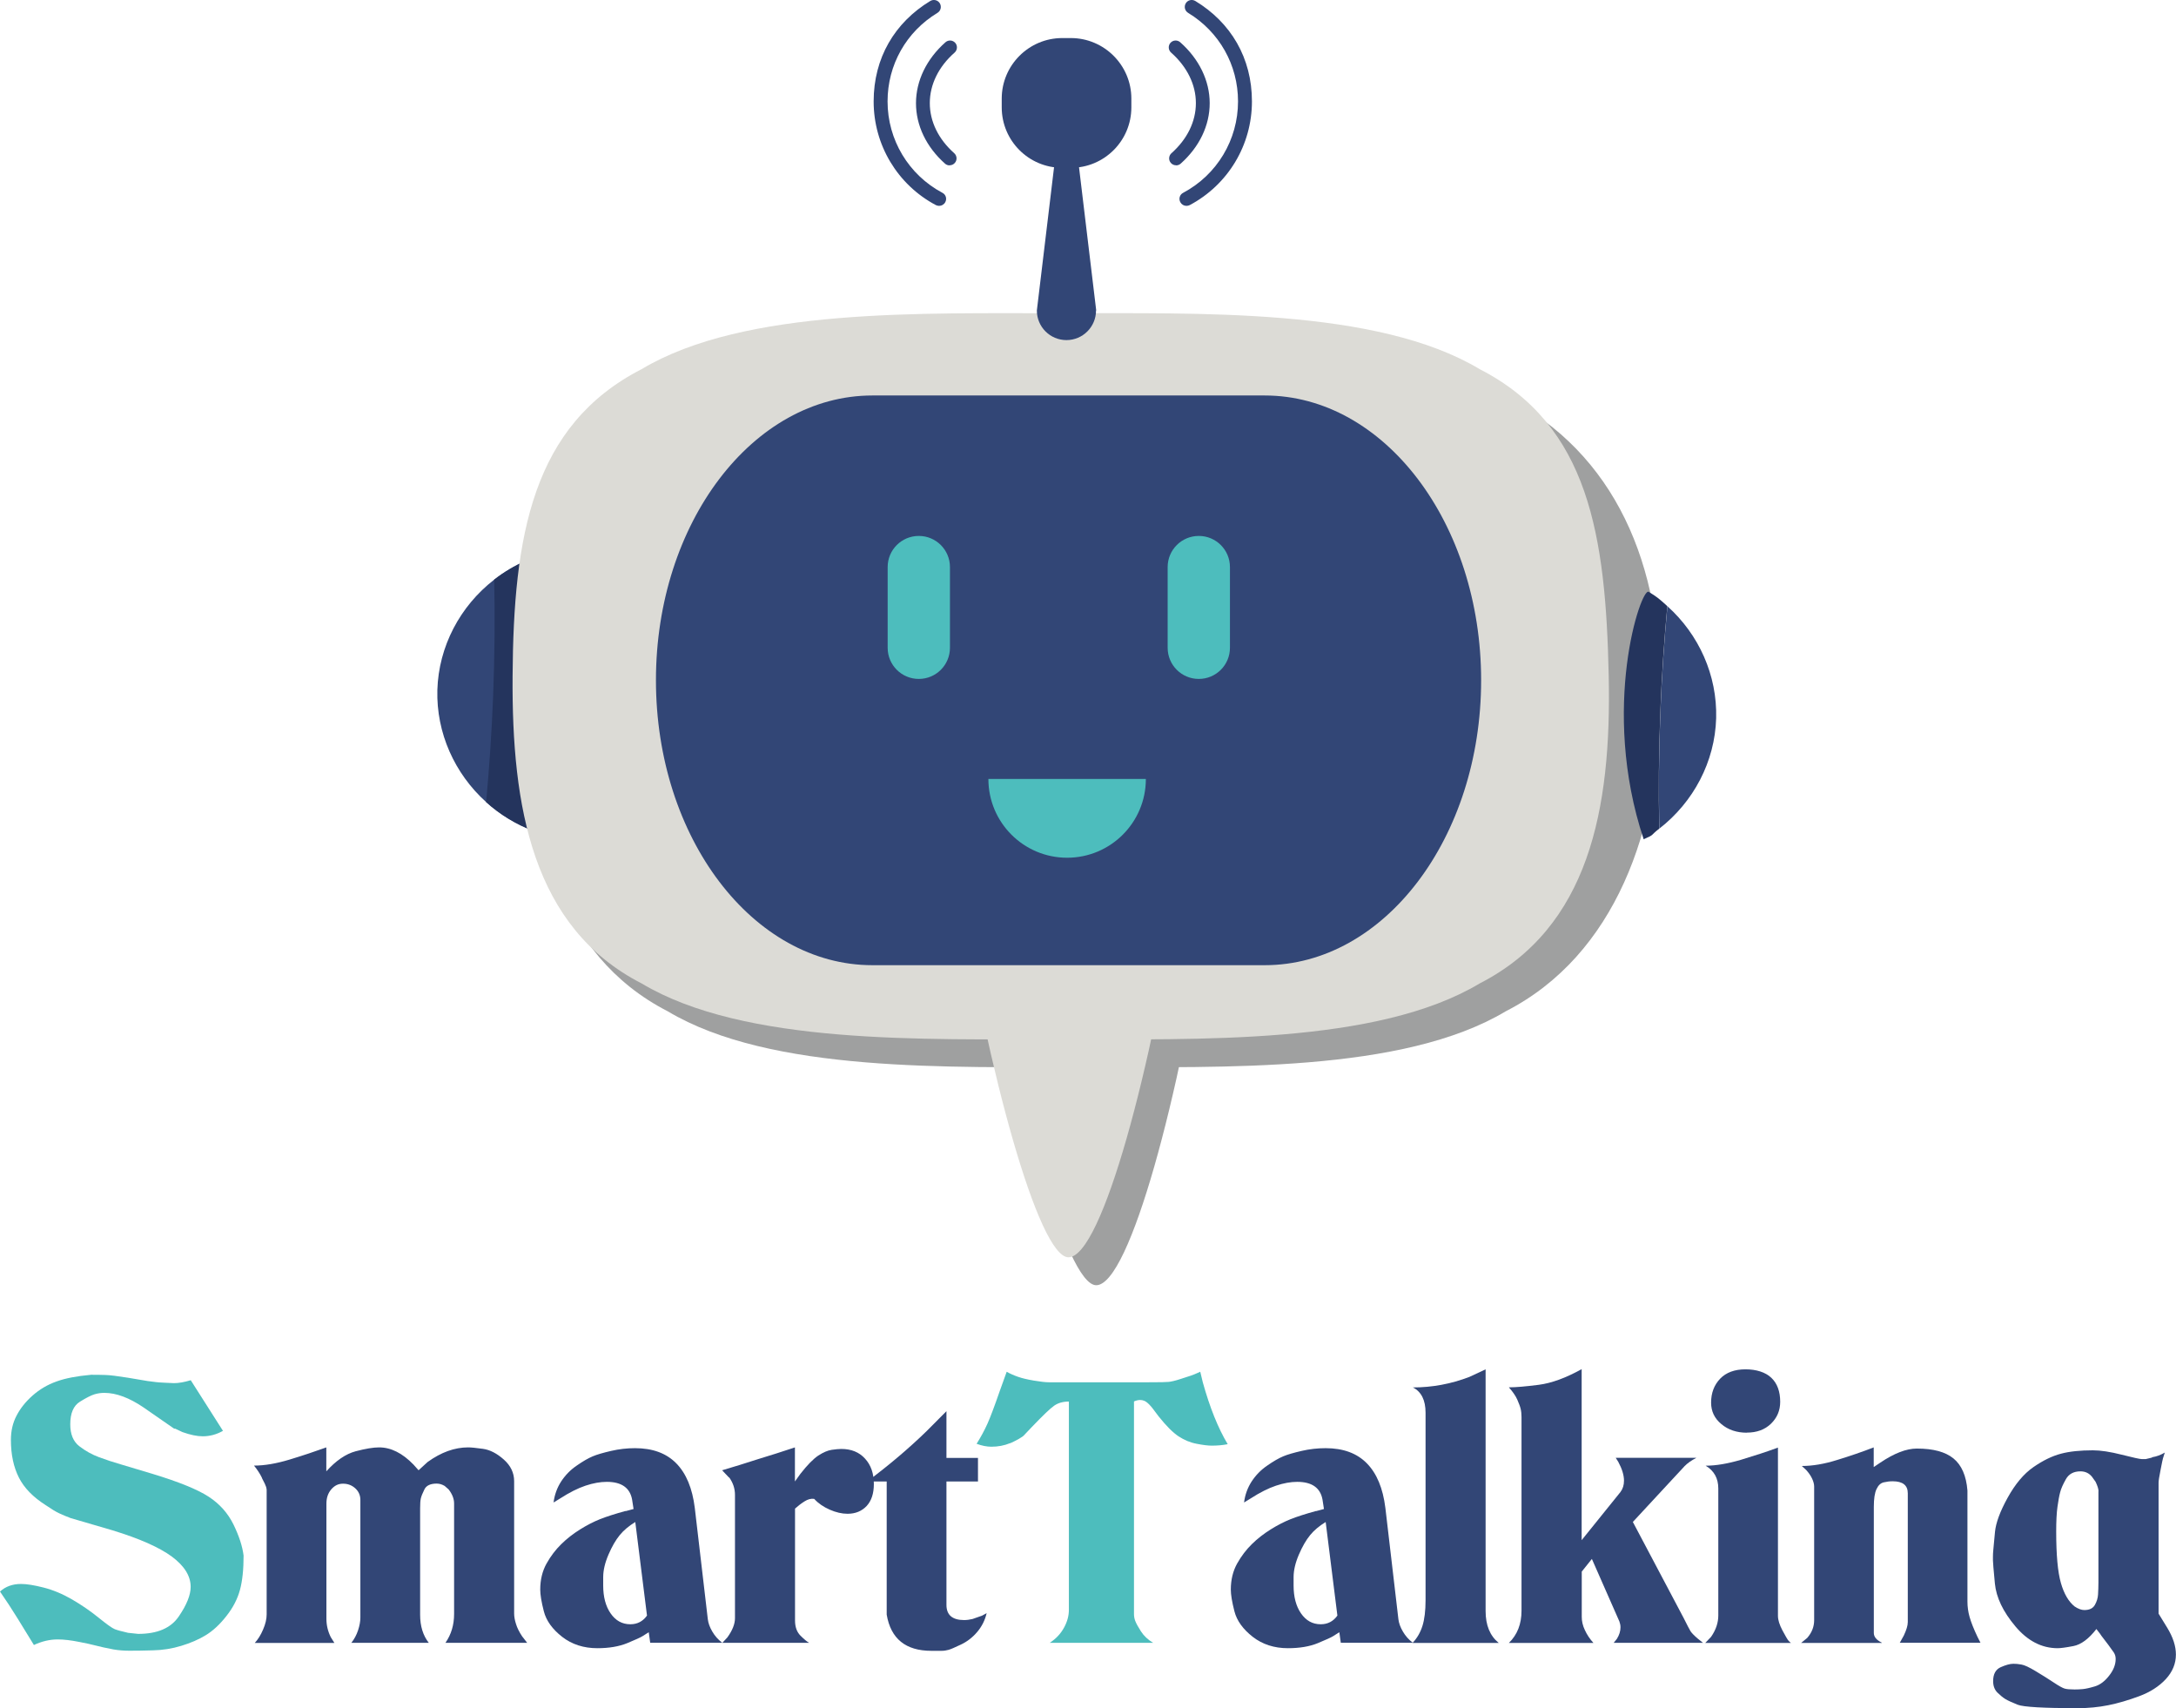 <?xml version="1.0" encoding="UTF-8"?>
<svg id="_圖層_2" data-name="圖層 2" xmlns="http://www.w3.org/2000/svg" viewBox="0 0 223.59 175.48">
  <defs>
    <style>
      .cls-1 {
        fill: #24345d;
      }

      .cls-2 {
        fill: #dcdbd6;
      }

      .cls-3 {
        fill: #324676;
      }

      .cls-4 {
        fill: #9fa0a0;
      }

      .cls-5 {
        fill: #4dbdbd;
      }
    </style>
  </defs>
  <g id="_圖層_1-2" data-name="圖層 1">
    <g>
      <path class="cls-3" d="M54.87,85.39c-1.86-.7-3.52-1.72-4.92-2.99-3.23-2.91-5.13-7.1-5.01-11.51.13-4.47,2.33-8.62,5.84-11.34.99-.77,2.09-1.43,3.28-1.95,9.68,14.15.81,27.79.81,27.79Z"/>
      <path class="cls-1" d="M54.87,85.39c-1.86-.7-3.52-1.72-4.92-2.99.32-3.45.57-7.08.72-10.88.16-4.19.19-8.18.11-11.97.99-.77,2.09-1.43,3.28-1.95.27,9.26.54,18.53.81,27.79Z"/>
    </g>
    <g>
      <path class="cls-5" d="M3.49,169.01c-.55-.89-1.11-1.81-1.69-2.75-.58-.94-1.18-1.86-1.8-2.75.57-.52,1.29-.78,2.16-.78.57,0,1.34.12,2.32.37.98.25,1.96.66,2.94,1.23.98.57,1.89,1.2,2.73,1.88.84.68,1.39,1.07,1.65,1.17.26.1.71.22,1.36.37l1.04.11c1.96,0,3.35-.59,4.16-1.78.82-1.19,1.23-2.21,1.23-3.05,0-1.12-.64-2.15-1.93-3.11-1.29-.95-3.32-1.85-6.1-2.7l-4.31-1.26c-.4-.15-.78-.31-1.15-.48-.37-.17-.84-.46-1.41-.85-1.29-.82-2.21-1.76-2.75-2.83-.54-1.07-.82-2.35-.82-3.87,0-.92.19-1.75.58-2.49.38-.74.93-1.43,1.64-2.06.71-.63,1.53-1.12,2.46-1.45.93-.34,2.12-.56,3.56-.69.47,0,.95,0,1.44.02.49.01,1.26.11,2.33.28l2.02.34.86.11c.15.02.48.05.99.07.51.02.8.04.88.04.47,0,1.05-.1,1.72-.3l3.31,5.2c-.65.37-1.34.56-2.08.56-.57,0-1.26-.14-2.08-.43l-.74-.35h-.11l-3.16-2.19c-1.46-.99-2.8-1.49-4.02-1.49-.35,0-.69.05-1.02.15-.33.1-.83.35-1.49.76-.66.41-.99,1.18-.99,2.32,0,1.02.31,1.77.93,2.25.62.48,1.3.86,2.03,1.13.73.27,1.48.52,2.25.74l3.24.97c2.7.82,4.62,1.6,5.76,2.34,1.14.74,1.99,1.7,2.56,2.86.57,1.17.92,2.23,1.04,3.2,0,1.41-.12,2.58-.37,3.51-.25.93-.71,1.83-1.39,2.69-.68.87-1.39,1.53-2.12,1.97-.73.45-1.57.81-2.53,1.1-.95.29-1.91.44-2.88.46-.97.03-1.78.04-2.45.04-.54,0-1.08-.04-1.62-.13-.53-.09-1.39-.28-2.58-.58l-.93-.19c-.84-.17-1.59-.26-2.23-.26-.82,0-1.62.19-2.42.56Z"/>
      <path class="cls-3" d="M26.92,151.83c-.22-.45-.5-.87-.82-1.26,1.09,0,2.31-.21,3.66-.62,1.35-.41,2.61-.83,3.77-1.25v2.46c.99-1.1,2-1.79,3.01-2.06,1.02-.27,1.82-.4,2.42-.4,1.21,0,2.39.59,3.53,1.77l.52.58.93-.85c1.39-1,2.77-1.5,4.16-1.5.3,0,.81.05,1.53.15.72.1,1.43.47,2.14,1.1.71.63,1.06,1.38,1.06,2.22v13.59c0,.32.06.68.19,1.08.12.4.33.82.63,1.27l.52.67h-8.4c.6-.86.89-1.85.89-2.96v-11.36c0-.48-.19-.96-.56-1.44l-.41-.36c-.27-.16-.54-.24-.82-.24-.64,0-1.07.2-1.26.6-.2.4-.32.71-.37.93-.05.22-.07.56-.07,1.01v10.94c0,1.17.3,2.13.89,2.88h-7.96c.3-.37.53-.8.69-1.28.16-.48.24-.92.24-1.32v-12.08c0-.47-.17-.87-.52-1.19-.35-.32-.77-.48-1.26-.48s-.87.19-1.21.58c-.33.39-.5.87-.5,1.47v11.82c0,.67.15,1.3.45,1.9l.37.59h-8.18c.32-.35.61-.8.85-1.37.25-.57.37-1.09.37-1.56v-12.79c0-.07-.02-.18-.06-.32-.04-.14-.18-.44-.43-.91Z"/>
      <path class="cls-3" d="M64.28,155.25l.82-.22-.15-.97c-.22-1.21-1.09-1.82-2.6-1.82-.67,0-1.4.13-2.18.39-.78.26-1.66.7-2.62,1.32l-.67.41c.1-.79.36-1.51.78-2.16.42-.64.95-1.19,1.6-1.63.64-.45,1.19-.76,1.64-.95.45-.19,1.08-.37,1.9-.56.82-.19,1.63-.28,2.45-.28,1.81,0,3.22.52,4.24,1.56,1.02,1.04,1.65,2.56,1.9,4.57l1.34,11.45c.05.4.2.82.46,1.26.26.45.6.83,1.02,1.15h-7.4l-.15-1.08c-.25.15-.46.29-.65.41-.19.12-.71.36-1.56.71-.86.35-1.88.52-3.07.52-1.41,0-2.62-.39-3.62-1.17-1-.78-1.63-1.65-1.88-2.62-.25-.97-.37-1.71-.37-2.23,0-1.02.22-1.91.65-2.68.43-.77.94-1.43,1.51-1.99.57-.56,1.21-1.06,1.93-1.51.72-.45,1.41-.8,2.06-1.06.66-.26,1.53-.54,2.62-.84ZM65.27,156.37c-.65.4-1.18.84-1.59,1.34-.41.5-.8,1.17-1.16,2.01-.36.84-.54,1.61-.54,2.31v.86c0,1.17.25,2.12.76,2.86.51.74,1.18,1.12,2.03,1.12.72,0,1.29-.3,1.71-.89l-1.2-9.59Z"/>
      <path class="cls-3" d="M74.91,151.8l-.71-.75,1.82-.55,1.86-.59,1.9-.59,1.9-.62v3.5l.56-.78c.72-.92,1.33-1.54,1.84-1.88.51-.33.97-.53,1.38-.59.41-.06.74-.09.99-.09,1.02,0,1.83.33,2.43.99.61.66.91,1.53.91,2.62,0,.97-.25,1.72-.74,2.25-.5.53-1.15.8-1.97.8-.57,0-1.18-.14-1.82-.42-.64-.28-1.18-.65-1.6-1.11-.32-.05-.66.04-1,.26-.35.22-.67.47-.97.74v11.49c0,.67.19,1.19.56,1.56.37.37.67.62.89.74h-8.92l.52-.56c.52-.72.78-1.38.78-1.97v-12.67c0-.65-.2-1.24-.59-1.79Z"/>
      <path class="cls-3" d="M91.12,152.2h-2.01c2.26-1.69,4.29-3.41,6.1-5.17l2.04-2.05v4.8h3.24v2.42h-3.24v12.68c0,1.04.61,1.56,1.82,1.56.27,0,.56-.04.86-.11l.97-.34.48-.26c-.17.73-.5,1.38-.97,1.93-.47.56-1.03.99-1.66,1.29-.63.3-1.06.49-1.29.55-.22.06-.46.1-.71.1h-1.05c-2.64,0-4.17-1.24-4.59-3.72v-13.68Z"/>
      <path class="cls-5" d="M103.8,148.26c-.6.25-1.24.37-1.93.37-.47,0-.98-.1-1.52-.3.45-.72.82-1.41,1.12-2.08.3-.67.72-1.79,1.26-3.35l.71-1.97c.35.2.74.37,1.17.52.43.15.98.28,1.64.39.66.11,1.17.17,1.54.17h10.26c1.09,0,1.77-.01,2.04-.04.27-.03.67-.12,1.19-.29.52-.17.88-.28,1.08-.35.2-.06.52-.2.97-.4l.26,1.08c.72,2.59,1.57,4.71,2.56,6.36-.5.1-1.04.15-1.64.15-.37,0-.89-.06-1.54-.19-.66-.12-1.28-.38-1.86-.76-.58-.38-1.27-1.07-2.06-2.06l-.34-.45c-.32-.45-.59-.76-.82-.95-.22-.19-.47-.28-.74-.28-.2,0-.41.05-.63.15v21.83c0,.25.04.49.13.72.09.24.28.59.58,1.06.3.47.72.87,1.26,1.19h-10.63c.65-.42,1.13-.94,1.47-1.56.34-.62.5-1.23.5-1.82v-21.41c-.6,0-1.09.14-1.49.41-.4.27-1.18,1.02-2.34,2.23l-.74.78c-.07.1-.26.24-.56.41-.3.17-.6.32-.89.45Z"/>
      <path class="cls-3" d="M135.22,155.25l.82-.22-.15-.97c-.22-1.21-1.09-1.82-2.6-1.82-.67,0-1.39.13-2.17.39-.78.26-1.66.7-2.62,1.32l-.67.41c.1-.79.36-1.51.78-2.16.42-.64.95-1.19,1.6-1.63.64-.45,1.19-.76,1.64-.95.45-.19,1.08-.37,1.9-.56.82-.19,1.64-.28,2.46-.28,1.81,0,3.22.52,4.24,1.56,1.02,1.04,1.65,2.56,1.9,4.57l1.34,11.45c.05.4.2.82.46,1.26.26.45.6.83,1.02,1.15h-7.4l-.15-1.08c-.25.15-.46.29-.65.41-.19.12-.71.36-1.56.71-.85.35-1.88.52-3.07.52-1.41,0-2.62-.39-3.62-1.17-1-.78-1.63-1.65-1.88-2.62-.25-.97-.37-1.71-.37-2.23,0-1.02.22-1.91.65-2.68.43-.77.94-1.43,1.51-1.99.57-.56,1.21-1.06,1.93-1.51.72-.45,1.41-.8,2.06-1.06.66-.26,1.53-.54,2.62-.84ZM136.21,156.37c-.65.4-1.18.84-1.59,1.34-.41.5-.8,1.17-1.16,2.01-.36.84-.54,1.61-.54,2.31v.86c0,1.17.25,2.12.76,2.86.51.74,1.18,1.12,2.03,1.12.72,0,1.29-.3,1.71-.89l-1.2-9.59Z"/>
      <path class="cls-3" d="M153.99,168.79h-8.85c.47-.49.81-1.08,1.02-1.75.21-.67.32-1.55.32-2.64v-19.26c0-1.29-.43-2.16-1.3-2.6,1.98,0,3.92-.36,5.8-1.08l1.67-.78v24.83c0,1.46.45,2.55,1.34,3.27Z"/>
      <path class="cls-3" d="M163.7,168.79h-8.66c.87-.84,1.3-1.95,1.3-3.31v-19.89c0-.32-.03-.61-.09-.86-.06-.25-.18-.56-.35-.95-.17-.38-.46-.8-.86-1.25.72,0,1.74-.09,3.07-.26,1.32-.17,2.79-.71,4.41-1.61v17.57l3.99-4.95c.24-.32.36-.71.36-1.16,0-.57-.2-1.22-.59-1.94l-.26-.41h8.29c-.52.27-.93.56-1.22.86l-.07.08-.93,1-4.31,4.65,5.21,9.85c.37.74.61,1.2.72,1.38.11.17.35.42.72.74l.56.45h-9.18l.33-.41c.25-.4.37-.79.37-1.19,0-.2-.04-.4-.11-.59l-2.83-6.43-1.04,1.3v4.65c0,.45.1.9.32,1.36.21.46.5.9.88,1.32Z"/>
      <path class="cls-3" d="M184.03,168.79h-8.81l.6-.63c.5-.72.74-1.45.74-2.19v-13.05c0-1.04-.43-1.82-1.3-2.34,1.07,0,2.28-.21,3.64-.61,1.36-.41,2.63-.82,3.79-1.25v17.29c0,.42.16.92.46,1.49.31.57.5.9.56.98.06.09.17.19.32.32ZM179.5,147.19c-1.04,0-1.92-.29-2.62-.88-.71-.58-1.06-1.32-1.06-2.21,0-.99.31-1.81.93-2.46.62-.64,1.49-.96,2.6-.96s2.05.29,2.66.87c.61.58.91,1.41.91,2.47,0,.89-.32,1.64-.95,2.25-.63.61-1.46.91-2.47.91Z"/>
      <path class="cls-3" d="M193.36,168.79h-8.29l.63-.52c.47-.54.71-1.15.71-1.82v-13.72c0-.25-.07-.52-.21-.82-.14-.3-.34-.59-.61-.89l-.45-.41c1.09,0,2.3-.2,3.64-.62,1.34-.41,2.59-.84,3.75-1.29v2.02l.67-.45c1.44-.97,2.69-1.45,3.76-1.45,1.69,0,2.94.34,3.77,1.02.83.68,1.31,1.78,1.43,3.29v11.41c0,.52.07,1.05.22,1.58.15.53.42,1.22.82,2.06l.3.59h-8.29l.41-.74c.27-.57.41-1.03.41-1.38v-13.24c0-.82-.52-1.23-1.56-1.23-.3,0-.6.04-.91.11-.31.07-.56.3-.74.69-.19.39-.28,1-.28,1.84v12.94c0,.4.27.73.82,1Z"/>
      <path class="cls-3" d="M221.14,149.71c.45-.07.88-.23,1.3-.48l-.19.6c-.02.07-.11.46-.24,1.15-.14.7-.21,1.14-.21,1.34v13.46l.89,1.45c.59.97.89,1.88.89,2.75,0,.94-.35,1.78-1.04,2.53-.69.74-1.6,1.33-2.73,1.75-1.13.42-2.19.73-3.19.93-1,.2-2.05.3-3.13.3-3.51,0-5.57-.12-6.16-.35-.59-.24-1.02-.43-1.28-.59-.26-.16-.53-.39-.82-.67-.28-.29-.43-.67-.43-1.17,0-.72.26-1.2.78-1.43.52-.23.95-.35,1.3-.35.25,0,.52.02.83.08.31.05.8.28,1.48.69.68.41,1.29.79,1.83,1.15.54.36.92.57,1.13.63.21.06.55.09,1.02.09.27,0,.56-.01.85-.04.3-.03.71-.12,1.24-.28.53-.16,1.02-.53,1.46-1.1.45-.57.67-1.14.67-1.71,0-.25-.06-.47-.19-.67l-.56-.78-.71-.93-.15-.22-.37-.48c-.79,1.02-1.58,1.6-2.36,1.75-.78.15-1.32.22-1.62.22-1.64,0-3.09-.75-4.35-2.25-1.26-1.5-1.96-2.96-2.1-4.39-.14-1.43-.2-2.22-.2-2.38v-.35c0-.22.01-.48.04-.76.02-.28.08-.89.17-1.82.09-.93.52-2.1,1.3-3.51.78-1.41,1.66-2.46,2.64-3.14.98-.68,1.92-1.14,2.83-1.38.9-.24,2-.35,3.29-.35.79,0,1.78.15,2.96.45,1.18.3,1.87.45,2.06.45h.41c.27-.07.48-.12.63-.15ZM215.63,153.21c0-.22-.1-.55-.3-.97l-.37-.52c-.3-.37-.69-.56-1.19-.56-.69,0-1.19.27-1.49.8-.3.53-.5.98-.59,1.34-.1.36-.19.86-.28,1.51-.09.64-.13,1.49-.13,2.53,0,2.41.16,4.16.48,5.28.32,1.12.79,1.92,1.41,2.42.37.25.71.37,1,.37.52,0,.88-.17,1.08-.52.2-.35.31-.71.33-1.08.02-.37.04-.78.04-1.23v-9.37Z"/>
    </g>
    <g>
      <path class="cls-4" d="M112.65,46.13c-2.73,0-5.27,1.16-7.37,3.63h0c-.93,1.09-1.77,2.42-2.51,4.03-2.06,4.47-3.31,10.98-3.31,19.82,0,5.67.77,13.08,1.96,20.71,2.85,18.23,8.13,37.72,11.22,37.72,3.46,0,8.68-19.87,11.39-38.25,1.1-7.44,1.79-14.64,1.79-20.18,0-19.21-5.9-27.49-13.18-27.49Z"/>
      <path class="cls-4" d="M170.59,71.77c.02,13.3-4.62,26.37-15.86,32.12-10.6,6.35-29.03,5.72-43.06,5.75-14.04-.03-32.47.6-43.07-5.75-11.23-5.76-14.64-18.5-13.25-31.55-1.38-13.05,2.02-25.79,13.25-31.55,10.6-6.35,29.03-5.72,43.06-5.75,14.04.03,32.46-.6,43.06,5.75,11.23,5.75,16.15,17.28,15.85,30.98Z"/>
    </g>
    <path class="cls-2" d="M109.79,43.26c-2.73,0-5.27,1.16-7.37,3.63h0c-.93,1.09-1.77,2.42-2.5,4.03h0c-2.06,4.47-3.31,10.98-3.31,19.82,0,5.67.77,13.08,1.96,20.71,2.85,18.23,8.13,37.72,11.22,37.72,3.46,0,8.68-19.87,11.39-38.25,1.1-7.44,1.79-14.64,1.79-20.18,0-19.21-5.9-27.49-13.18-27.49ZM110.24,99.64c-.73,0-1.32-1.56-1.32-3.48s.59-3.48,1.32-3.48,1.32,1.56,1.32,3.48-.59,3.48-1.32,3.48ZM119.13,85.38c-2.11,2.28-6.14,2.28-9.34,2.28s-7.23,0-9.34-2.28c-2.11-2.28-2.98-16.27-2.02-20.93.96-4.66,6.42-7.81,11.37-7.81s10.41,3.15,11.37,7.81c.96,4.66.08,18.65-2.02,20.93Z"/>
    <path class="cls-2" d="M165.3,69.48c.29,13.66-2.02,25.79-13.25,31.55-10.6,6.35-29.03,5.72-43.06,5.75-14.04-.03-32.47.6-43.07-5.75-11.23-5.76-13.34-18.14-13.25-31.55.09-14.44,2.02-25.79,13.25-31.55,10.6-6.35,29.03-5.72,43.07-5.75,14.04.03,32.47-.6,43.06,5.75,11.23,5.76,12.95,17.12,13.25,31.55Z"/>
    <path class="cls-3" d="M152.19,69.89c0,16.16-9.95,29.27-22.24,29.27h-40.31c-12.28,0-22.24-13.1-22.24-29.27h0c0-16.16,9.96-29.26,22.24-29.26h40.31c12.28,0,22.24,13.1,22.24,29.26h0Z"/>
    <path class="cls-5" d="M117.74,80.03c0,4.47-3.62,8.09-8.09,8.09s-8.09-3.62-8.09-8.09h16.17Z"/>
    <g>
      <g>
        <path class="cls-3" d="M96.49,21.15c-.11,0-.23-.03-.33-.08-3.95-2.1-6.39-6.18-6.39-10.65s2.17-8.11,5.82-10.32c.34-.2.77-.1.98.24.2.34.1.77-.24.98-3.22,1.95-5.13,5.35-5.13,9.1,0,3.94,2.16,7.54,5.64,9.39.35.18.48.61.29.96-.13.24-.37.38-.63.38Z"/>
        <path class="cls-3" d="M97.57,16.99c-.17,0-.34-.06-.47-.18-1.92-1.71-2.98-3.92-2.98-6.21s1.08-4.54,3.03-6.26c.3-.26.74-.23,1,.06.26.29.23.74-.06,1-1.65,1.45-2.55,3.29-2.55,5.19s.89,3.71,2.51,5.15c.29.26.32.71.06,1-.14.16-.33.24-.53.24Z"/>
      </g>
      <g>
        <path class="cls-3" d="M121.92,21.15c.11,0,.23-.03.33-.08,3.95-2.1,6.39-6.18,6.39-10.65s-2.17-8.11-5.82-10.32c-.34-.2-.77-.1-.98.24-.2.34-.1.77.24.98,3.21,1.95,5.13,5.35,5.13,9.1,0,3.94-2.16,7.54-5.64,9.39-.35.18-.48.61-.29.96.13.24.37.38.63.38Z"/>
        <path class="cls-3" d="M120.85,16.99c.17,0,.34-.06.47-.18,1.92-1.71,2.98-3.92,2.98-6.21s-1.08-4.54-3.03-6.26c-.3-.26-.74-.23-1,.06-.26.29-.23.74.06,1,1.64,1.45,2.55,3.29,2.55,5.19s-.89,3.71-2.51,5.15c-.29.26-.32.71-.06,1,.14.16.33.24.53.24Z"/>
      </g>
      <path class="cls-3" d="M112.62,31.9c0,1.68-1.36,3.04-3.04,3.04h0c-1.68,0-3.04-1.36-3.04-3.04l1.94-16.16c0-1.68-.58-3.04,1.11-3.04h0c1.68,0,1.11,1.36,1.11,3.04l1.94,16.16Z"/>
      <path class="cls-3" d="M109.13,3.91h.9c3.43,0,6.22,2.79,6.22,6.22v.9c0,3.43-2.78,6.21-6.21,6.21h-.9c-3.43,0-6.21-2.78-6.21-6.21v-.9c0-3.43,2.79-6.22,6.22-6.22Z"/>
    </g>
    <path class="cls-5" d="M97.61,66.55c0,1.77-1.43,3.2-3.2,3.2h0c-1.77,0-3.2-1.43-3.2-3.2v-8.29c0-1.77,1.43-3.2,3.2-3.2h0c1.77,0,3.2,1.43,3.2,3.2v8.29Z"/>
    <path class="cls-5" d="M126.38,66.55c0,1.77-1.43,3.2-3.2,3.2h0c-1.77,0-3.2-1.43-3.2-3.2v-8.29c0-1.77,1.43-3.2,3.2-3.2h0c1.77,0,3.2,1.43,3.2,3.2v8.29Z"/>
    <g>
      <path class="cls-3" d="M171.33,62.28c-.32,3.45-.57,7.08-.72,10.88-.16,4.19-.19,8.18-.11,11.97,3.51-2.73,5.71-6.87,5.84-11.34.12-4.41-1.77-8.6-5.01-11.51Z"/>
      <path class="cls-1" d="M171.33,62.28c-.74-.67-1.05-.96-1.93-1.48-.78-.46-5,11.93-.51,25.42,1.19-.52.61-.32,1.6-1.09-.08-3.79-.05-7.78.11-11.97.15-3.8.4-7.43.72-10.88Z"/>
    </g>
  </g>
</svg>